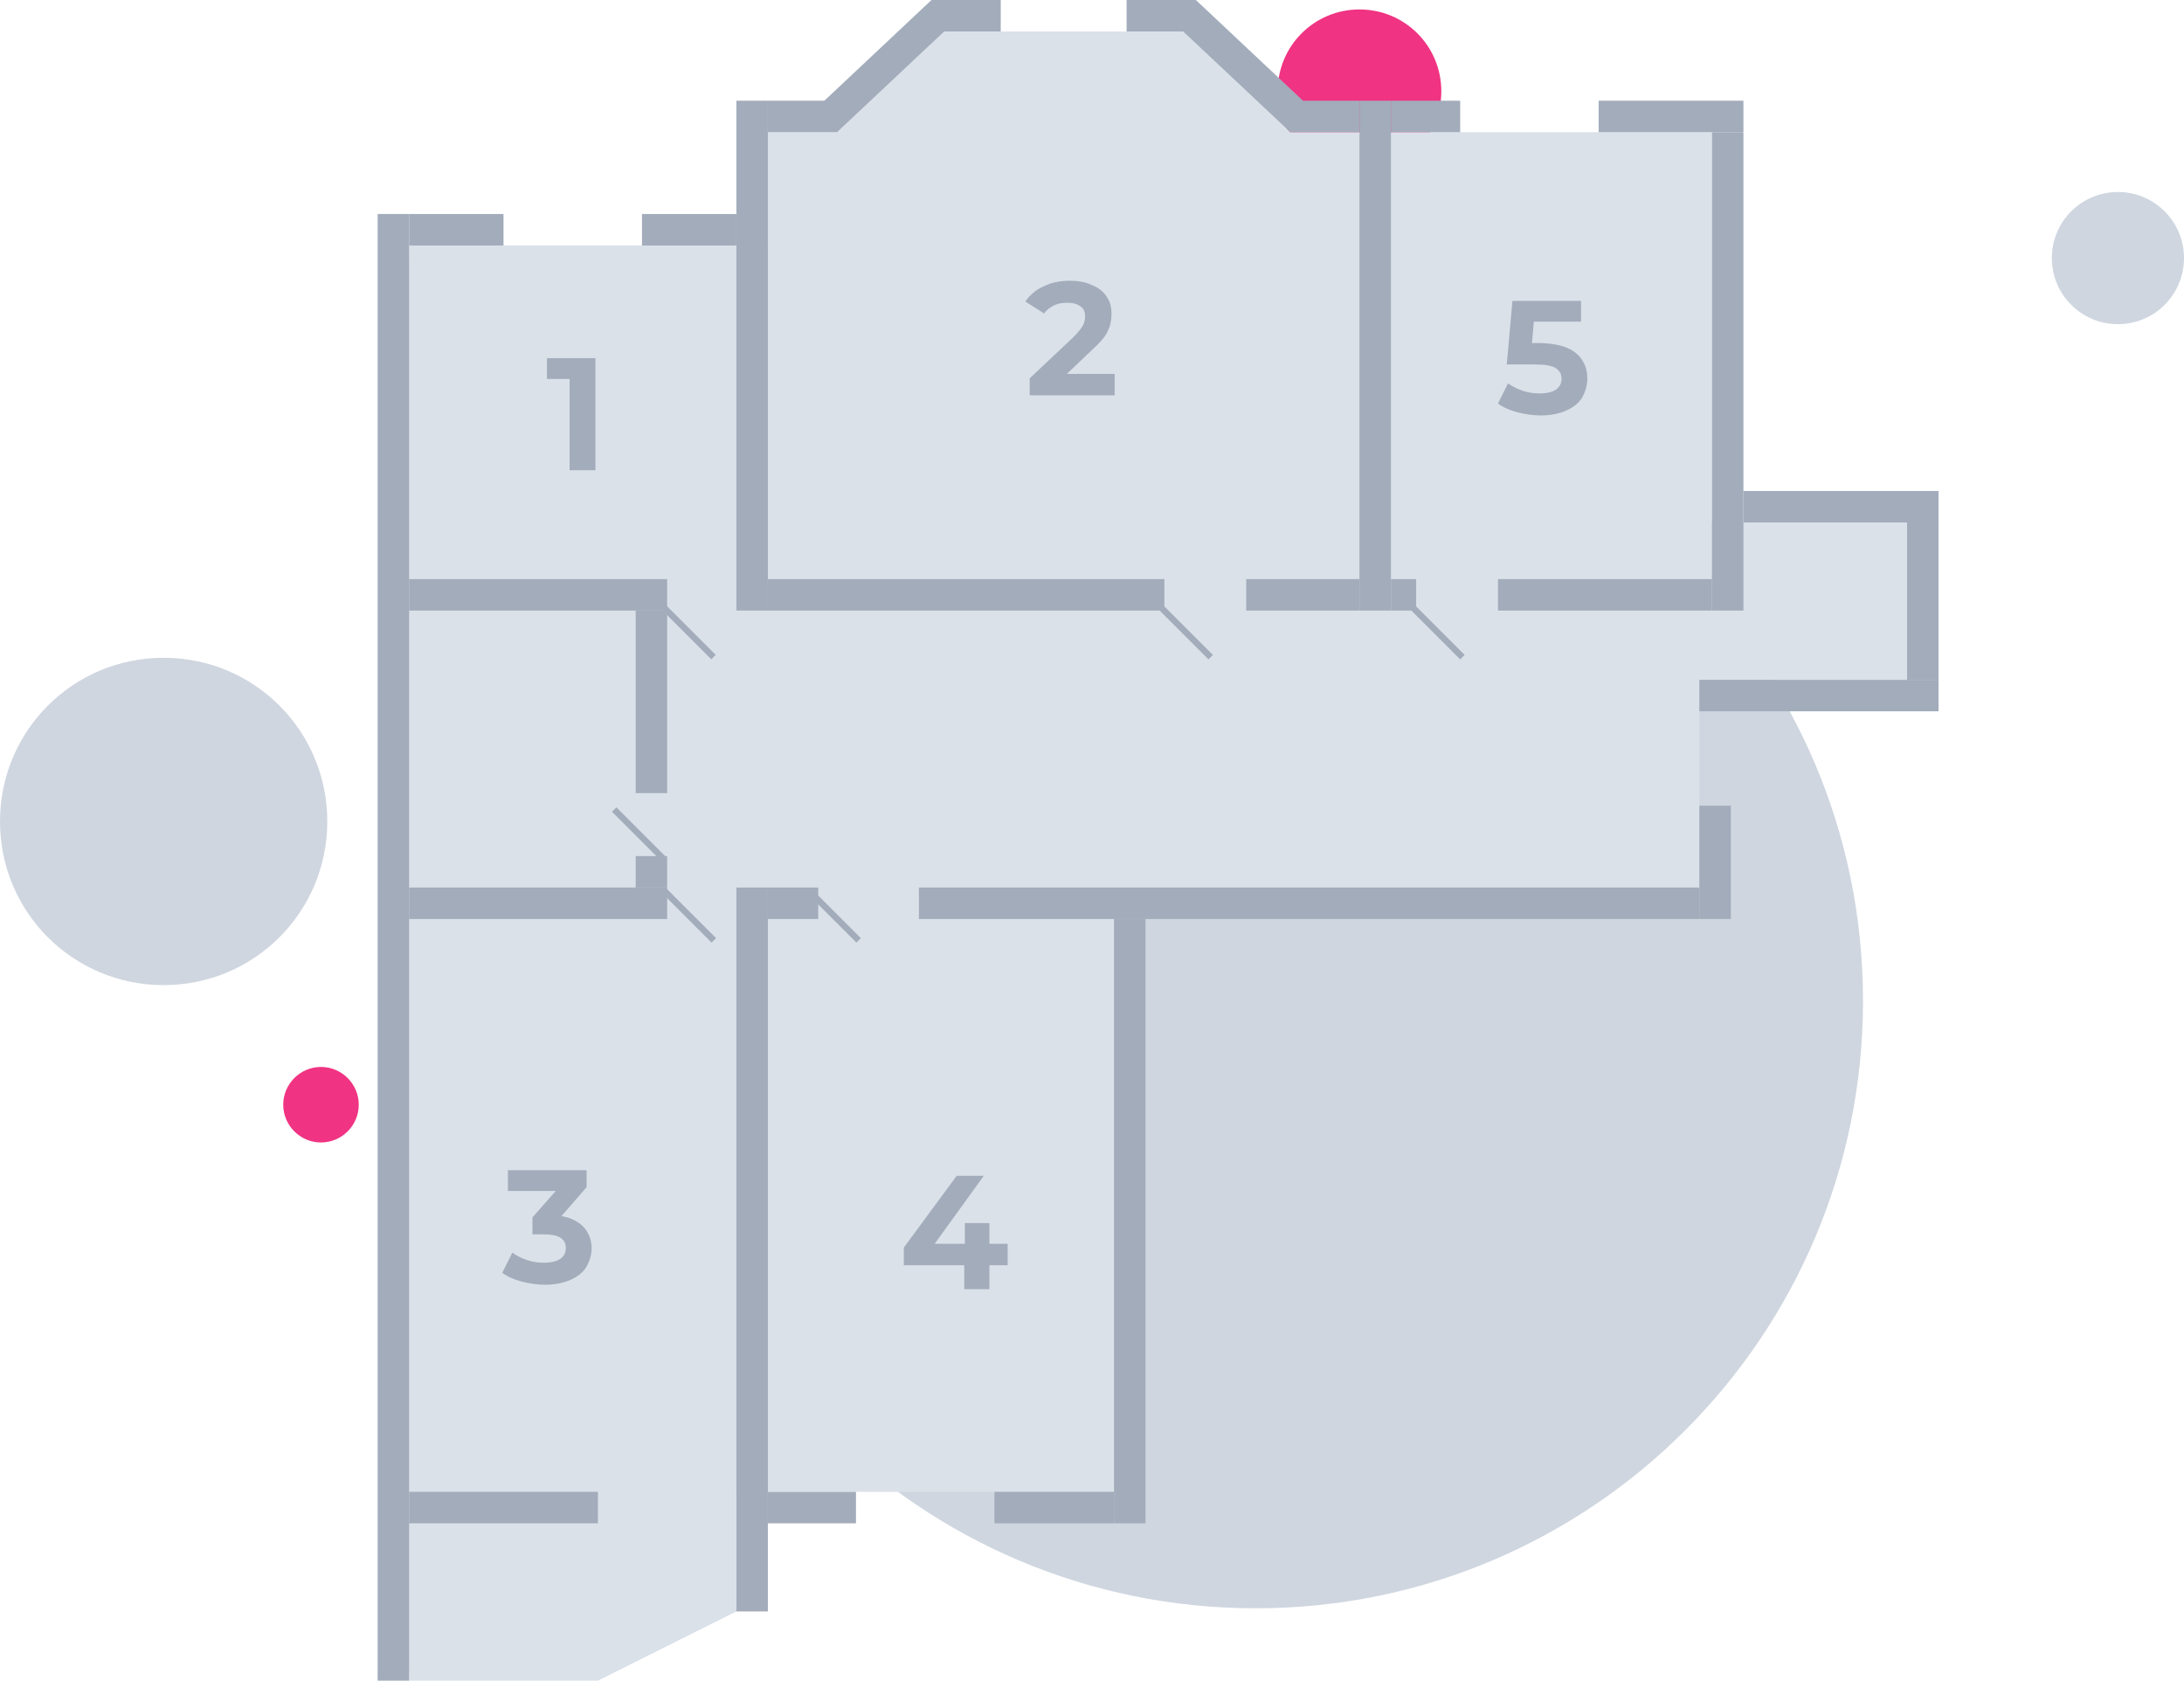 <?xml version="1.0" encoding="utf-8"?>
<!-- Generator: Adobe Illustrator 23.0.1, SVG Export Plug-In . SVG Version: 6.00 Build 0)  -->
<svg version="1.1" xmlns="http://www.w3.org/2000/svg" xmlns:xlink="http://www.w3.org/1999/xlink" x="0px" y="0px"
	 viewBox="0 0 347 267" style="enable-background:new 0 0 347 267;" xml:space="preserve">
<style type="text/css">
	.st0{fill-rule:evenodd;clip-rule:evenodd;fill:#CFD6E0;}
	.st1{fill-rule:evenodd;clip-rule:evenodd;fill:#F03382;}
	.st2{fill:#DBE1E9;}
	.st3{fill:#A2ACBB;}
</style>
<g id="Слой_6">
	<g>
		<g>
			<path class="st0" d="M336.5,30.5c-5.8,0-10.5,4.7-10.5,10.5s4.7,10.5,10.5,10.5S347,46.8,347,41S342.3,30.5,336.5,30.5z
				 M26,104.5c-14.4,0-26,11.6-26,26c0,14.4,11.6,26,26,26s26-11.6,26-26C52,116.1,40.4,104.5,26,104.5z M199.5,62.5
				c-53.3,0-96.5,43.2-96.5,96.5c0,53.3,43.2,96.5,96.5,96.5c53.3,0,96.5-43.2,96.5-96.5C296,105.7,252.8,62.5,199.5,62.5z"/>
		</g>
	</g>
	<g>
		<g>
			<path class="st1" d="M51,169.5c-3.3,0-6,2.7-6,6c0,3.3,2.7,6,6,6s6-2.7,6-6C57,172.2,54.3,169.5,51,169.5z M216,1.5
				c-7.2,0-13,5.8-13,13s5.8,13,13,13s13-5.8,13-13S223.2,1.5,216,1.5z"/>
		</g>
	</g>
</g>
<g id="Слой_3">
	<polyline class="st2" points="62,266 65,39 117,39 122,39 122,21 133,21 150,5 188,5 205,21 216,21 272,21 272,83 303,83 303,108 
		270,108 270,141 177,141 177,237 117,237 117,256 	"/>
	<polyline class="st2" points="117,256 95,267 65,267 65,242 63,65 	"/>
</g>
<g id="Слой_2">
	<g>
		<rect x="60" y="34" class="st3" width="5" height="233"/>
		<rect x="77.5" y="224.5" transform="matrix(-1.836970e-16 1 -1 -1.836970e-16 319.5 159.5)" class="st3" width="5" height="30"/>
		<rect x="70" y="29" transform="matrix(-1.836970e-16 1 -1 -1.836970e-16 109 -36)" class="st3" width="5" height="15"/>
		<rect x="107" y="29" transform="matrix(-1.836970e-16 1 -1 -1.836970e-16 146 -73)" class="st3" width="5" height="15"/>
		<rect x="224" y="13" transform="matrix(-1.836970e-16 1 -1 -1.836970e-16 245 -208)" class="st3" width="5" height="11"/>
		<rect x="263" y="7" transform="matrix(-1.836970e-16 1 -1 -1.836970e-16 284 -247)" class="st3" width="5" height="23"/>
		<rect x="252.5" y="77.5" transform="matrix(-1.836970e-16 1 -1 -1.836970e-16 349.5 -160.5)" class="st3" width="5" height="34"/>
		<rect x="290" y="65" transform="matrix(-1.836970e-16 1 -1 -1.836970e-16 373 -212)" class="st3" width="5" height="31"/>
		<rect x="303" y="83" transform="matrix(-1 -1.224647e-16 1.224647e-16 -1 611 191)" class="st3" width="5" height="25"/>
		<rect x="270" y="128" transform="matrix(-1 -1.224647e-16 1.224647e-16 -1 545 274)" class="st3" width="5" height="18"/>
		<rect x="177" y="146" transform="matrix(-1 -1.224647e-16 1.224647e-16 -1 359 388)" class="st3" width="5" height="96"/>
		<rect x="117" y="141" transform="matrix(-1 -1.224647e-16 1.224647e-16 -1 239 397)" class="st3" width="5" height="115"/>
		<rect x="205.5" y="81.5" transform="matrix(6.123234e-17 -1 1 6.123234e-17 64.5 351.5)" class="st3" width="5" height="124"/>
		<rect x="286.5" y="91.5" transform="matrix(-1.836970e-16 1 -1 -1.836970e-16 399.5 -178.5)" class="st3" width="5" height="38"/>
		<rect x="165" y="230" transform="matrix(-1.836970e-16 1 -1 -1.836970e-16 407 72)" class="st3" width="5" height="19"/>
		<rect x="126.5" y="232.5" transform="matrix(-1.836970e-16 1 -1 -1.836970e-16 368.5 110.5)" class="st3" width="5" height="14"/>
		<rect x="123.5" y="139.5" transform="matrix(-1.836970e-16 1 -1 -1.836970e-16 269.5 17.5)" class="st3" width="5" height="8"/>
		<rect x="83" y="123" transform="matrix(-1.836970e-16 1 -1 -1.836970e-16 229 58)" class="st3" width="5" height="41"/>
		<rect x="83" y="74" transform="matrix(-1.836970e-16 1 -1 -1.836970e-16 180 9)" class="st3" width="5" height="41"/>
		<rect x="101" y="97" transform="matrix(-1 -1.224647e-16 1.224647e-16 -1 207 223)" class="st3" width="5" height="29"/>
		<rect x="101" y="136" transform="matrix(-1 -1.224647e-16 1.224647e-16 -1 207 277)" class="st3" width="5" height="5"/>
		<rect x="220.5" y="92.5" transform="matrix(-1.836970e-16 1 -1 -1.836970e-16 317.5 -128.5)" class="st3" width="5" height="4"/>
		<rect x="204.5" y="85.5" transform="matrix(-1.836970e-16 1 -1 -1.836970e-16 301.5 -112.5)" class="st3" width="5" height="18"/>
		<rect x="151" y="63" transform="matrix(-1.836970e-16 1 -1 -1.836970e-16 248 -59)" class="st3" width="5" height="63"/>
		<rect x="125" y="13" transform="matrix(-1.836970e-16 1 -1 -1.836970e-16 146 -109)" class="st3" width="5" height="11"/>
		<polygon class="st3" points="133,21 129.7,17.2 148,0 151.3,3.8 		"/>
		<rect x="208" y="13" transform="matrix(-4.474750e-11 1 -1 -4.474750e-11 229 -192)" class="st3" width="5" height="11"/>
		<rect x="148" y="0" class="st3" width="11" height="5"/>
		<rect x="179" y="0" class="st3" width="11" height="5"/>
		<polygon class="st3" points="205,21 208.3,17.2 190,0 186.7,3.8 		"/>
		<rect x="117" y="16" class="st3" width="5" height="81"/>
		<rect x="216" y="16" class="st3" width="5" height="81"/>
		<rect x="272" y="21" class="st3" width="5" height="76"/>
	</g>
</g>
<g id="Слой_5">
	<g>
		<path class="st3" d="M177.1,59.4v3.4h-13.5v-2.7l6.9-6.5c0.7-0.7,1.2-1.3,1.5-1.8c0.3-0.5,0.4-1,0.4-1.5c0-0.7-0.2-1.3-0.7-1.6
			c-0.5-0.4-1.2-0.6-2.1-0.6c-0.8,0-1.5,0.1-2.1,0.4c-0.6,0.3-1.2,0.7-1.6,1.3l-3-1.9c0.7-1,1.7-1.9,2.9-2.4
			c1.2-0.6,2.6-0.9,4.2-0.9c1.3,0,2.5,0.2,3.5,0.7c1,0.4,1.8,1,2.3,1.8c0.6,0.8,0.8,1.7,0.8,2.8c0,1-0.2,1.9-0.6,2.7
			c-0.4,0.9-1.2,1.8-2.4,2.9l-4.1,3.9H177.1z"/>
	</g>
	<g>
		<path class="st3" d="M92.7,194.9c0.8,0.9,1.3,2,1.3,3.4c0,1-0.3,2-0.8,2.9c-0.5,0.9-1.4,1.6-2.5,2.1c-1.1,0.5-2.5,0.8-4.1,0.8
			c-1.3,0-2.5-0.2-3.7-0.5c-1.2-0.3-2.3-0.8-3.1-1.4l1.6-3.2c0.7,0.5,1.5,0.9,2.4,1.2s1.8,0.4,2.7,0.4c1,0,1.9-0.2,2.5-0.6
			c0.6-0.4,0.9-1,0.9-1.7c0-1.5-1.1-2.2-3.4-2.2h-1.9v-2.7l3.7-4.2h-7.6v-3.3h12.5v2.7l-4,4.6C90.6,193.4,91.8,194,92.7,194.9z"/>
	</g>
	<g>
		<path class="st3" d="M160.1,201h-2.9v3.8h-4V201h-9.6v-2.8l8.4-11.4h4.3l-7.8,10.8h4.8v-3.3h3.9v3.3h2.9V201z"/>
	</g>
	<g>
		<path class="st3" d="M250.4,56.1c1.2,1,1.8,2.4,1.8,4c0,1.1-0.3,2.1-0.8,3c-0.5,0.9-1.4,1.6-2.5,2.1s-2.5,0.8-4.1,0.8
			c-1.3,0-2.5-0.2-3.7-0.5c-1.2-0.3-2.3-0.8-3.1-1.4l1.6-3.2c0.7,0.5,1.5,0.9,2.4,1.2c0.9,0.3,1.8,0.4,2.7,0.4c1,0,1.9-0.2,2.5-0.6
			c0.6-0.4,0.9-1,0.9-1.7c0-0.8-0.3-1.3-0.9-1.7c-0.6-0.4-1.7-0.6-3.2-0.6h-4.6l0.9-10.1h10.9v3.3h-7.5l-0.3,3.4h1.5
			C247.4,54.6,249.2,55.1,250.4,56.1z"/>
	</g>
	<g>
		<path class="st3" d="M94.6,56.8v17.9h-4.1V60.2h-3.6v-3.3H94.6z"/>
	</g>
	<rect x="228" y="95" transform="matrix(0.707 -0.707 0.707 0.707 -4.138 191.01)" class="st3" width="1" height="11"/>
	<rect x="188" y="95" transform="matrix(0.707 -0.707 0.707 0.707 -15.854 162.725)" class="st3" width="1" height="11"/>
	<rect x="109" y="95" transform="matrix(0.707 -0.707 0.707 0.707 -38.992 106.864)" class="st3" width="1" height="11"/>
	<rect x="101" y="127" transform="matrix(0.707 -0.707 0.707 0.707 -63.963 110.58)" class="st3" width="1" height="11"/>
	<rect x="109" y="140" transform="matrix(-0.707 0.707 -0.707 -0.707 289.812 170.956)" class="st3" width="1" height="11"/>
	<rect x="132" y="140" transform="matrix(-0.707 0.707 -0.707 -0.707 329.076 154.692)" class="st3" width="1" height="11"/>
</g>
<g id="Слой_4">
</g>
</svg>

